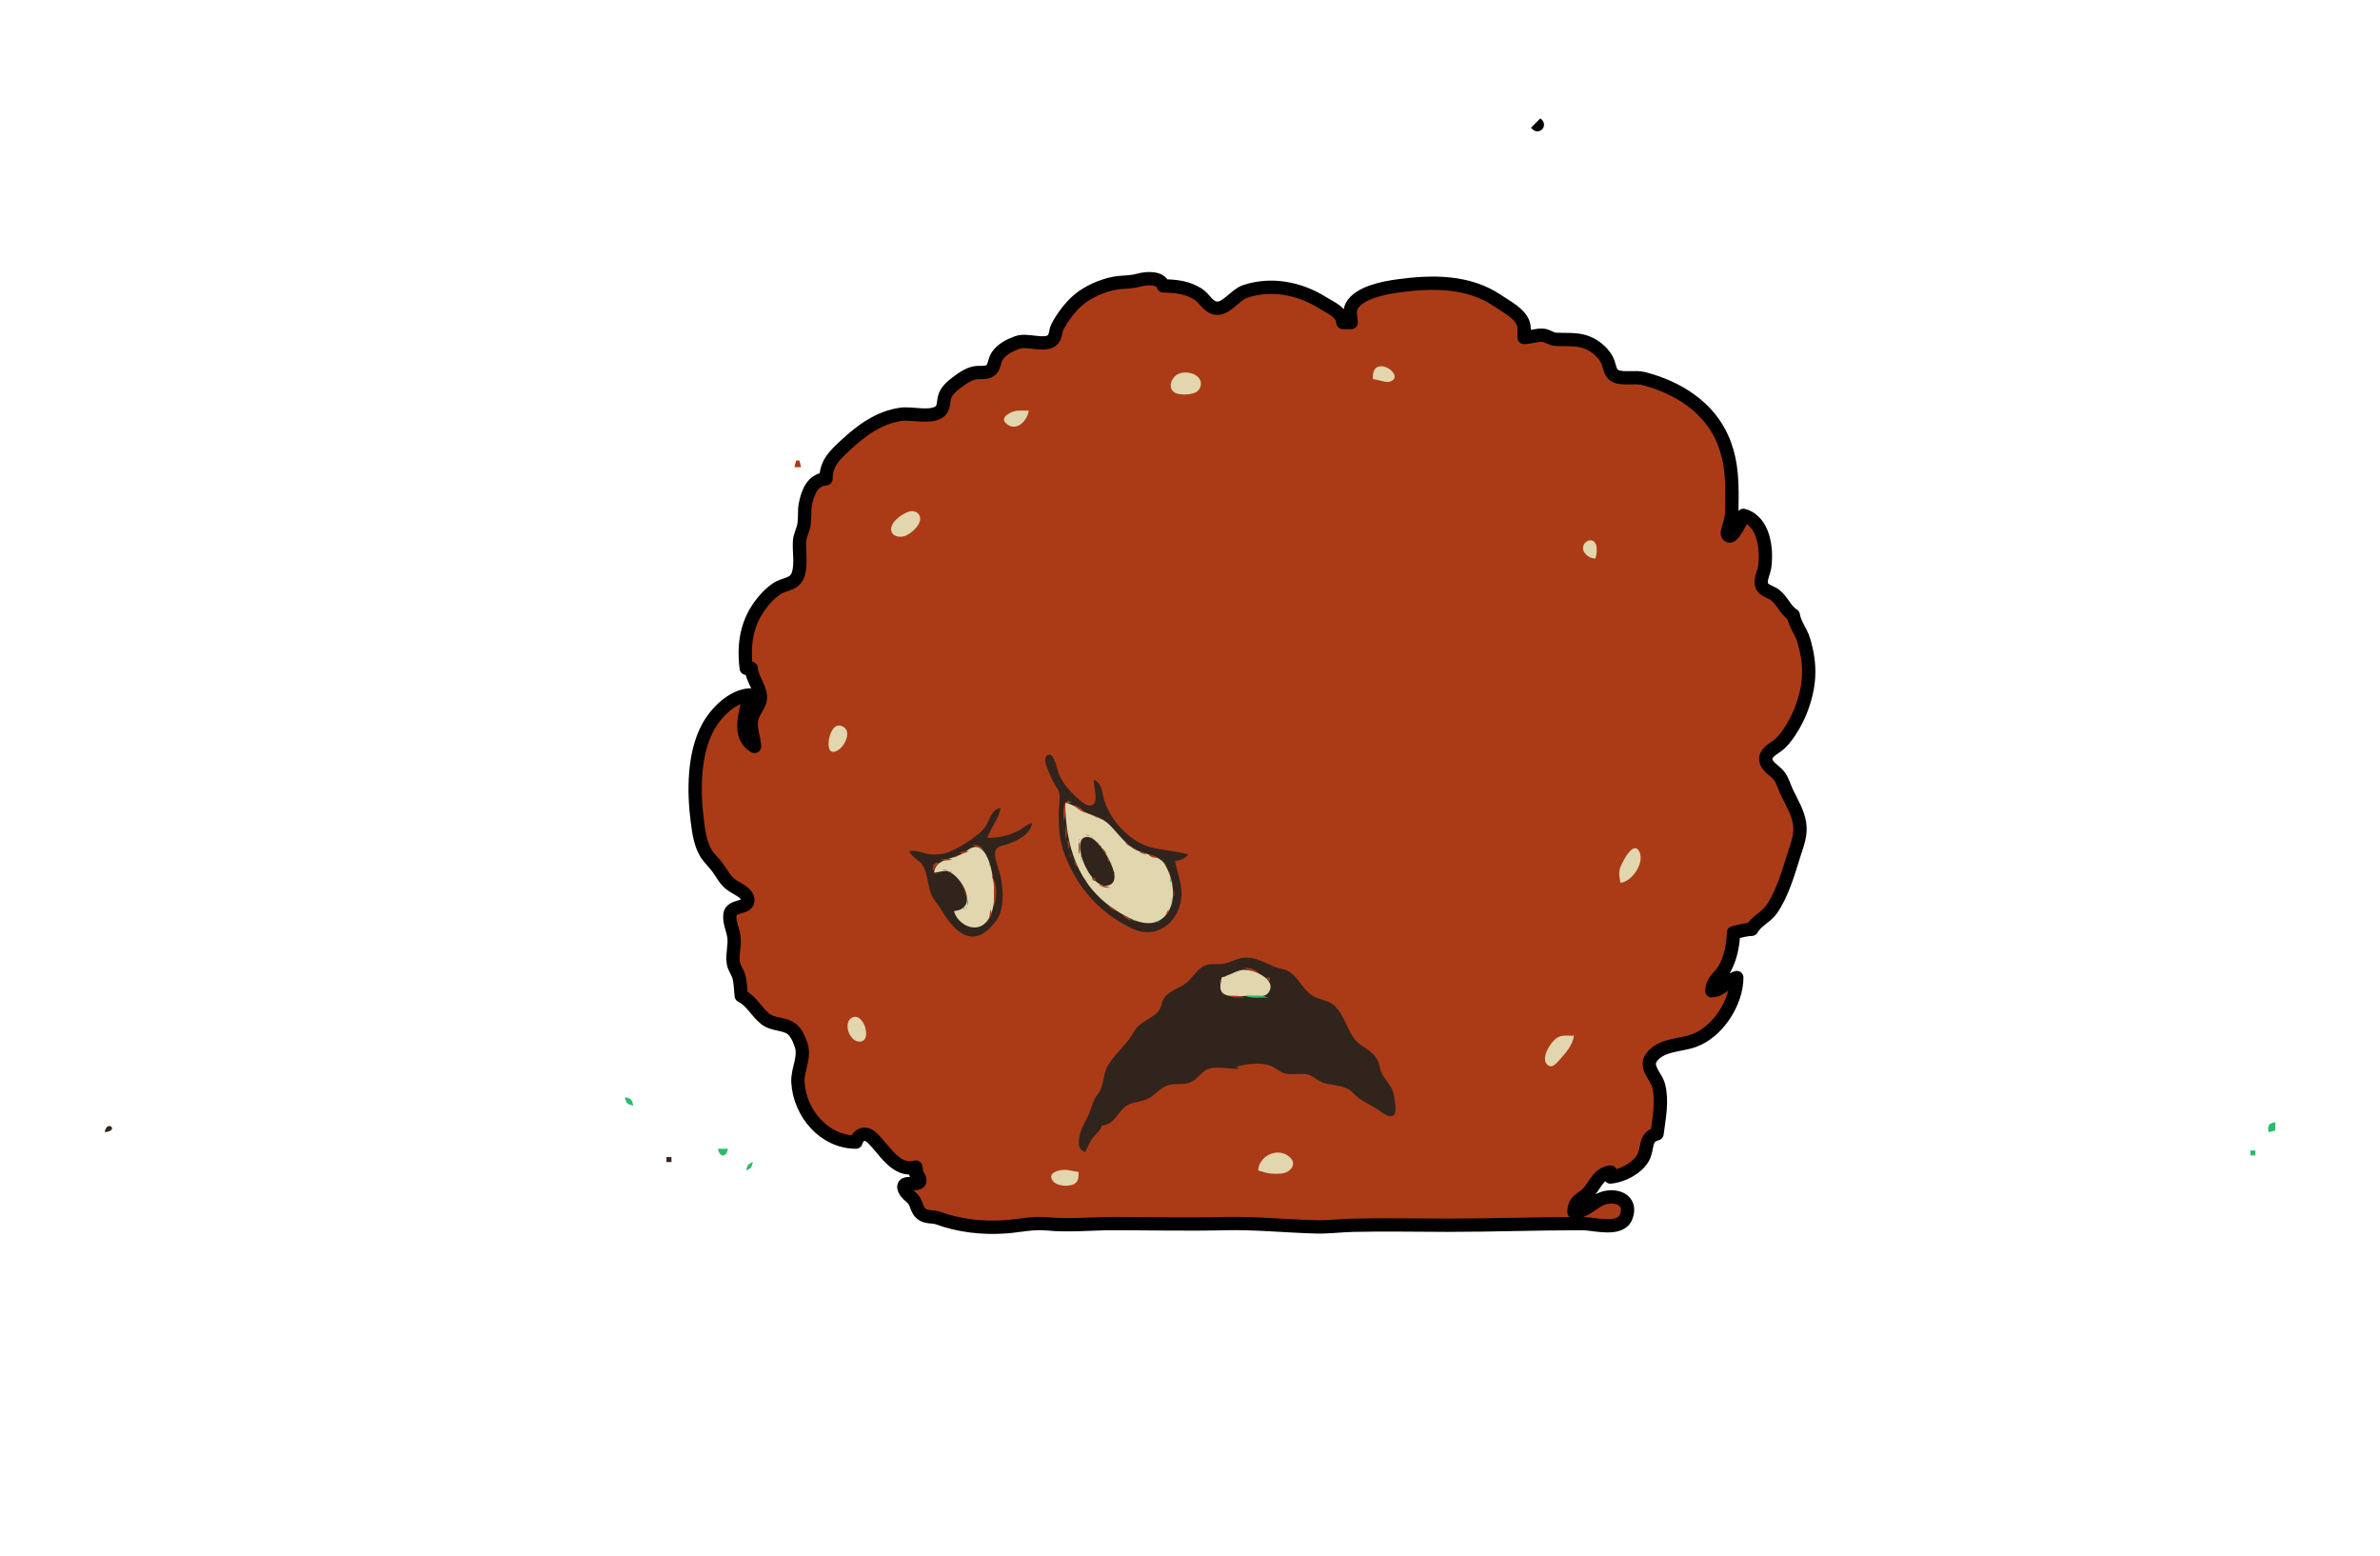 <?xml version="1.0" encoding="UTF-8" standalone="no"?>
<svg
   xmlns:dc="http://purl.org/dc/elements/1.1/"
   xmlns:cc="http://creativecommons.org/ns#"
   xmlns:rdf="http://www.w3.org/1999/02/22-rdf-syntax-ns#"
   xmlns:svg="http://www.w3.org/2000/svg"
   xmlns="http://www.w3.org/2000/svg"
   xmlns:sodipodi="http://sodipodi.sourceforge.net/DTD/sodipodi-0.dtd"
   xmlns:inkscape="http://www.inkscape.org/namespaces/inkscape"
   width="1432"
   height="936"
   id="svg2"
   version="1.1"
   inkscape:version="0.91 r13725"
   sodipodi:docname="6.svg">
  <defs
     id="defs1372" />
  <sodipodi:namedview
     pagecolor="#ffffff"
     bordercolor="#666666"
     borderopacity="1"
     objecttolerance="10"
     gridtolerance="10"
     guidetolerance="10"
     inkscape:pageopacity="0"
     inkscape:pageshadow="2"
     inkscape:window-width="1420"
     inkscape:window-height="595"
     id="namedview1370"
     showgrid="false"
     inkscape:zoom="0.21648045"
     inkscape:cx="716"
     inkscape:cy="468"
     inkscape:window-x="0"
     inkscape:window-y="23"
     inkscape:window-maximized="0"
     inkscape:current-layer="svg2" />
  <path
     style="fill:#ab3b17;stroke:#000000;stroke-opacity:1;stroke-width:8;stroke-miterlimit:4;stroke-dasharray:none;stroke-linejoin:round"
     d="M924 74L925 75L924 74M497 288C488.951 288.607 486.121 295.894 484.63 303.039C483.735 307.326 484.476 311.716 483.66 315.985C482.987 319.513 481.157 322.332 481.019 326.015C480.79 332.066 482.123 339.089 480.431 344.961C478.66 351.109 473.991 350.886 469.129 353.143C466.333 354.441 463.377 357.145 461.28 359.375C449.841 371.538 446.962 385.871 449 402L452 402C452.41 408.179 457.175 412.991 457.527 419C457.808 423.792 453.413 427.467 452.394 432C451.034 438.047 453.62 443.148 454 449C442.948 442.631 449.038 427.525 451 418C440.692 418.747 431.036 428.374 426.214 437C417.285 452.974 417.191 476.108 419.576 494C420.423 500.354 421.266 507.159 424.554 512.826C426.532 516.235 429.613 518.855 431.91 522.039C434.51 525.646 436.056 529.085 439.619 531.919C442.742 534.403 449.273 536.468 449.94 540.957C450.803 546.764 439.911 544.141 439.188 550.059C438.59 554.947 441.172 559.404 441.651 564.089C442.154 569.005 440.488 573.972 441.189 578.985C441.62 582.068 443.541 584.218 444.451 587.089C445.603 590.723 445.52 595.201 446 599C452.314 602.146 455.133 608.691 460.459 612.867C464.825 616.289 470.382 615.566 474.981 618.024C478.703 620.014 480.417 624.242 481.826 628C484.796 635.922 479.634 643.177 480.095 651.004C481.206 669.861 496.167 686.998 515 687C516.435 682.211 520.525 680.604 524.545 684.268C532.02 691.081 538.933 705.426 551 702C551.449 703.756 551.655 704.393 551 706C551.396 706.382 552.556 707.269 552.855 707.865C556.364 714.869 544.712 709.916 543.881 713.323C543.518 714.813 544.539 716.349 545.407 717.448C546.804 719.216 548.852 720.318 550.056 722.263C551.678 724.886 551.831 728.051 554.394 730.106C557.403 732.519 561.296 731.502 564.7 732.764C577.103 737.364 591.491 738.908 604.961 737.946C613.449 737.34 621.208 735.333 630 736.17C643.508 737.455 656.547 736.002 670 736.002C692.358 736.002 714.563 736.564 737 736.015C755.225 735.568 773.778 737.539 792 737.985C799.425 738.167 806.632 737.195 814 737.015C832.975 736.55 852.018 737 871 737C897.927 737 924.994 735.99 952 736C959.135 736.003 974.979 740.85 978.397 731.981C981.767 723.232 974.967 718.961 967 720.149C959.307 721.297 955.581 728.751 947 729C947.252 721.239 951.903 721.837 956.161 716.772C960.369 711.768 961.76 706.08 969 705L969 708C975.903 707.379 984.63 703.005 988.33 696.892C992.073 690.709 988.953 684.127 997 682C998.206 672.459 1000.38 662.541 997.956 653.004C996.576 647.567 989.524 641.909 993.604 636.184C999.236 628.283 1010.89 628.911 1019 626.031C1033.49 620.887 1044.96 603.071 1045 588C1039.18 589.799 1036.35 595.515 1030 596C1030.37 589.157 1034.75 587.98 1037.7 582.661C1041.27 576.211 1042.85 568.297 1043 561C1046.75 560.23 1050.13 559.112 1054 559C1056.77 553.941 1062.6 551.783 1065.94 546.985C1072.44 537.658 1076.01 524.936 1079.4 514.17C1081.43 507.728 1083.91 501.931 1082.74 495C1081.58 488.142 1077.73 482.18 1074.88 476C1073.48 472.97 1072.67 469.85 1070.75 467.054C1068.36 463.571 1061.98 460.901 1062.47 456.039C1062.89 451.858 1068.5 449.765 1071.18 447.156C1076.05 442.43 1080.83 434.139 1083.32 427.83C1089.22 412.855 1089.87 400.378 1085.23 385C1083.64 379.73 1079.8 375.385 1079 370C1074.31 367.172 1072.44 361.182 1067.91 357.803C1065.44 355.963 1060.81 355.158 1059.89 351.856C1058.94 348.398 1061.32 344.391 1061.79 341C1063.29 330.246 1061.34 313.474 1049 310C1047.54 313.397 1045.83 316.892 1043.68 319.922C1043.02 320.845 1041.23 323.411 1039.82 322.079C1038.77 321.086 1039.53 319.111 1039.86 317.995C1041.01 314.143 1041.93 311.068 1042 307C1042.27 292.408 1042.56 278.926 1036.83 265C1028.6 244.999 1009.52 233.012 989 227.732C983.757 226.382 976.811 228.271 972.144 226.254C968.741 224.783 968.729 221.054 967.58 218.039C966.31 214.706 963.708 211.651 960.907 209.481C952.675 203.104 945.357 204.566 936.004 204.093C933.31 203.956 931.297 202.063 928.714 201.704C925.102 201.203 920.772 202.966 917 203C917 200.22 917.427 196.941 916.436 194.289C914.231 188.388 906.325 184.445 901.428 181.08C883.674 168.881 861.73 169.128 841 172C832.686 173.152 817.627 175.909 813.218 184.209C811.719 187.032 812.871 190.952 813 194L808 194C807.495 187.659 800.778 185.253 795.83 182.131C782.138 173.493 764.953 169.968 749 175.363C743.363 177.27 737.863 185.949 731.975 185.383C726.809 184.888 724.874 179.508 720.924 176.97C714.559 172.88 707.397 172.02 700 172C698.191 166.549 689.817 167.211 685 168.544C679.762 169.994 675.214 169.439 670 170.48C662.971 171.883 654.464 175.617 649 180.26C643.958 184.544 639.295 190.726 636.224 196.615C634.851 199.248 635.391 203.184 632.682 204.971C627.553 208.356 618.139 203.815 612 206.035C607.424 207.691 602.776 210.038 599.993 214.184C598.235 216.803 598.417 221.152 595.682 222.972C593.229 224.605 589.757 223.782 587 224.214C583.309 224.792 580.057 226.857 577.089 229.029C573.961 231.319 570.017 234.277 568.602 238.015C567.296 241.465 568.473 245.709 564.772 247.972C559.017 251.49 548.524 248.272 542 249.21C528.863 251.099 518.184 258.976 508.718 267.804C502.092 273.985 497.032 278.598 497 288z"
     id="path710" />
  <path
     style="fill:#e2d6ae; stroke:none;"
     d="M826 228C828.421 228.295 830.615 229.115 833.001 229.525C833.915 229.683 835.021 229.891 835.941 229.628C845.747 226.821 830.339 214.919 826.603 223.124C825.921 224.624 826.052 226.406 826 228M709.094 224.858C705.158 226.597 702.194 232.877 706.514 235.972C709.193 237.892 715.992 237.505 718.891 236.258C722.814 234.57 723.88 229.603 720.681 226.653C717.818 224.011 712.63 223.296 709.094 224.858M619 247C616.676 247 614.319 246.898 611.998 247.044C608.877 247.241 600.707 250.988 605.608 254.972C611.901 260.088 618.292 252.625 619 247z"
     id="path712" />
  <path
     style="fill:#ab3b17; stroke:none;"
     d="M479 277L478 281L482 281L481 277L479 277z"
     id="path714" />
  <path
     style="fill:#e2d6ae; stroke:none;"
     d="M546.996 307.722C543.349 308.812 538.008 312.493 536.619 316.17C534.66 321.356 539.507 323.783 543.911 322.569C547.462 321.591 552.303 317.298 553.392 313.711C554.685 309.451 550.937 306.545 546.996 307.722M960 336C960.301 334.352 960.721 332.661 960.737 330.976C960.853 318.77 946.117 327.941 955.66 334.682C957.047 335.662 958.38 335.764 960 336M502.688 437.046C497.697 440.405 495.856 457.204 504.777 450.847C507.656 448.796 510.388 443.811 509.628 440.189C509.025 437.314 505.283 435.3 502.688 437.046z"
     id="path716" />
  <path
     style="fill:#31241c; stroke:none;"
     d="M707 518C710.494 517.446 712.596 516.605 715 514C707.234 511.683 698.695 511.56 691 509.25C684.632 507.339 678.915 502.807 674.343 498.076C670.516 494.118 666.204 487.258 664.595 481.999C663.156 477.298 663.205 470.726 658 469C658.01 472.464 660.476 480.736 658.224 483.392C655.997 486.018 652.677 483.75 650.714 482.137C645.381 477.755 640.064 472.407 637.268 466C636.319 463.826 634.35 453.291 631.17 453.921C625.656 455.014 631.812 465.615 632.643 468C633.76 471.206 636.608 473.978 637.317 477.174C638.105 480.722 637.001 485.332 637 489C636.996 498.401 637.456 506.163 640.959 515C648.665 534.439 661.984 549.389 681 558.467C696.487 565.86 710.499 553.858 710.907 538C711.076 531.396 708.219 524.467 707 518z"
     id="path718" />
  <path
     style="fill:#ab3b17; stroke:none;"
     d="M640 494C641.822 489.658 640.348 485.577 644 482C638.43 480.749 640 490.5 640 494z"
     id="path720" />
  <path
     style="fill:#28bd68; stroke:none;"
     d="M642 482C643.248 482.685 643.548 482.749 645 483C643.752 482.315 643.452 482.251 642 482z"
     id="path722" />
  <path
     style="fill:#e2d6ae; stroke:none;"
     d="M641 483C641 508.545 648.456 532.673 671 547.301C678.642 552.259 690.938 559.423 699.624 552.297C708.935 544.659 706.384 528.002 700.319 519.148C697.122 514.481 686.979 513.571 682 510.405C675.47 506.253 672.01 500.083 666.446 495.13C662.567 491.677 656.563 490.513 651.996 488.157C648.125 486.159 645.416 483.645 641 483z"
     id="path724" />
  <path
     style="fill:#ab3b17; stroke:none;"
     d="M645 483L646 484L645 483M646 484C648.122 486.37 650.072 487.758 653 489C650.911 486.348 649.199 485.086 646 484z"
     id="path726" />
  <path
     style="fill:#31241c; stroke:none;"
     d="M547 512C549.021 516.196 553.49 517.285 555.566 521.143C558.187 526.013 558.195 532.696 560.262 537.911C561.462 540.937 563.897 543.251 565.566 546.015C570.567 554.292 579.793 568.522 591.576 561.427C593.533 560.249 595.323 558.562 596.885 556.911C598.637 555.058 600.261 552.947 601.246 550.576C604.243 543.362 603.583 533.38 601.731 526C600.856 522.516 597.5 514.612 599.157 511.303C600.52 508.58 604.504 508.488 607 507.531C612.959 505.246 619.93 501.755 621 495C617.461 495.999 615.258 498.519 611.985 500.082C606.09 502.897 600.458 503.999 594 504C596.14 497.788 601.07 492.579 602 486C595.538 487.379 596.034 493.318 592.387 497.945C589.043 502.188 582.53 506.363 577.826 509.083C571.914 512.502 566.94 514.552 560 513.896C555.335 513.455 551.725 511.018 547 512z"
     id="path728" />
  <path
     style="fill:#ab3b17; stroke:none;"
     d="M655.667 489.333C655.222 489.778 656.278 489.722 656.333 489.667C656.778 489.222 655.722 489.278 655.667 489.333M658 491C659.248 491.685 659.548 491.749 661 492C659.752 491.315 659.452 491.251 658 491M661 492C662.248 492.685 662.548 492.749 664 493C662.752 492.315 662.452 492.251 661 492M667 496L668 497L667 496M641 497L641 505C642.161 502.23 642.161 499.77 641 497M669 499L670 500L669 499M671 501L672 502L671 501M653 502C654.248 502.685 654.548 502.749 656 503C654.752 502.315 654.451 502.251 653 502M672 502L673 503L672 502z"
     id="path730" />
  <path
     style="fill:#31241c; stroke:none;"
     d="M652.318 503.786C649.137 505.145 649.923 510.306 650.29 513C651.155 519.341 659.067 535.984 667.772 532.242C671.104 530.81 670.876 526.938 670.054 524C668.43 518.199 664.352 511.2 660.215 506.823C658.294 504.79 655.285 502.518 652.318 503.786z"
     id="path732" />
  <path
     style="fill:#28bd68; stroke:none;"
     d="M656.667 503.333C656.222 503.778 657.278 503.722 657.333 503.667C657.778 503.222 656.722 503.278 656.667 503.333M649.333 504.667C649.278 504.722 649.222 505.778 649.667 505.333C649.722 505.278 649.778 504.222 649.333 504.667z"
     id="path734" />
  <path
     style="fill:#ab3b17; stroke:none;"
     d="M658 504L659 505L658 504M674 504L675 505L674 504M642 505L643 511C643.889 508.492 643.495 507.185 642 505M659 505L660 506L659 505M649 506L649 514C650.161 511.23 650.161 508.77 649 506M660.333 506.667C660.278 506.722 660.222 507.778 660.667 507.333C660.722 507.278 660.778 506.222 660.333 506.667M676 506L677 507L676 506M677 507C678.223 508.195 678.42 508.316 680 509C678.777 507.805 678.58 507.684 677 507M585 508C587.237 509.333 589.518 510.198 592 511C589.766 508.704 588.198 508.23 585 508M662.333 508.667C662.278 508.722 662.222 509.778 662.667 509.333C662.722 509.278 662.778 508.222 662.333 508.667z"
     id="path736" />
  <path
     style="fill:#e2d6ae; stroke:none;"
     d="M562 525C565.274 524.61 568.869 522.999 571.957 524.796C580.301 529.655 588.241 546.704 574 548C575.896 555.793 586.914 561.881 593.348 554.697C599 548.385 598.79 536.807 597.561 529C596.689 523.46 594.773 512.321 588.907 509.877C585.037 508.265 582.094 511.803 578.985 513.525C572.728 516.992 562.643 516.68 562 525z"
     id="path738" />
  <path
     style="fill:#ab3b17; stroke:none;"
     d="M680.667 509.333C680.222 509.778 681.278 509.722 681.333 509.667C681.778 509.222 680.722 509.278 680.667 509.333M583 510L584 511L583 510M663 510C663.936 511.949 664.392 512.55 666 514C665.064 512.051 664.608 511.45 663 510M682 510C683.223 511.195 683.42 511.316 685 512C683.777 510.805 683.58 510.684 682 510z"
     id="path740" />
  <path
     style="fill:#e2d6ae; stroke:none;"
     d="M975 531C981.764 530.467 989.667 519.196 986.393 512.319C983.556 506.36 978.5 514.559 977.224 517.001C976.375 518.624 975.404 520.256 974.819 522C973.797 525.043 974.435 527.943 975 531z"
     id="path742" />
  <path
     style="fill:#ab3b17; stroke:none;"
     d="M577 513C579.462 513.697 580.665 513.11 583 512C580.726 511.591 579.219 512.212 577 513M685 512C686.789 513.422 687.706 513.697 690 514C688.307 512.938 686.96 512.48 685 512M644 513L644 516C644.696 514.446 644.696 514.554 644 513M574 516C575.58 515.317 575.777 515.195 577 514C575.42 514.684 575.223 514.805 574 516M593.333 514.667C593.278 514.722 593.222 515.778 593.667 515.333C593.722 515.278 593.778 514.222 593.333 514.667M650.333 514.667C650.278 514.722 650.222 515.778 650.667 515.333C650.722 515.278 650.778 514.222 650.333 514.667M691 514C692.734 516.003 694.355 515.923 697 516C694.987 514.775 693.341 514.355 691 514M666 515L667 519C667.393 517.076 667.146 516.641 666 515M566 517C568.523 517.99 570.358 517.617 573 517C570.607 516.259 568.507 516.698 566 517M645.333 516.667C645.278 516.722 645.222 517.778 645.667 517.333C645.722 517.278 645.778 516.222 645.333 516.667z"
     id="path744" />
  <path
     style="fill:#28bd68; stroke:none;"
     d="M650.333 516.667C650.278 516.722 650.222 517.778 650.667 517.333C650.722 517.278 650.778 516.222 650.333 516.667z"
     id="path746" />
  <path
     style="fill:#ab3b17; stroke:none;"
     d="M699.333 516.667C699.278 516.722 699.222 517.778 699.667 517.333C699.722 517.278 699.778 516.222 699.333 516.667M561 524C562.255 522.075 563.3 520.548 565 519C561.546 518.223 561.227 521.06 561 524M646 518L648 522C648.369 519.777 647.86 519.266 646 518z"
     id="path748" />
  <path
     style="fill:#28bd68; stroke:none;"
     d="M668.333 518.667C668.278 518.722 668.222 519.778 668.667 519.333C668.722 519.278 668.778 518.222 668.333 518.667M700.333 518.667C700.277 518.722 700.222 519.778 700.667 519.333C700.722 519.278 700.778 518.222 700.333 518.667z"
     id="path750" />
  <path
     style="fill:#ab3b17; stroke:none;"
     d="M595.333 519.667C595.278 519.722 595.222 520.778 595.667 520.333C595.722 520.278 595.778 519.222 595.333 519.667M701.333 519.667C701.278 519.722 701.222 520.778 701.667 520.333C701.722 520.278 701.778 519.222 701.333 519.667M653 521L654 522L653 521M596.333 522.667C596.278 522.722 596.222 523.778 596.667 523.333C596.722 523.278 596.778 522.222 596.333 522.667M654.333 522.667C654.278 522.722 654.222 523.778 654.667 523.333C654.722 523.278 654.778 522.222 654.333 522.667M567 523C568.506 523.683 569.315 523.826 571 524C569.494 523.317 568.685 523.174 567 523M571.667 524.333C571.222 524.778 572.278 524.722 572.333 524.667C572.778 524.222 571.722 524.278 571.667 524.333M670.333 524.667C670.278 524.722 670.222 525.778 670.667 525.333C670.722 525.278 670.778 524.222 670.333 524.667M703.333 524.667C703.278 524.722 703.222 525.778 703.667 525.333C703.722 525.278 703.778 524.222 703.333 524.667M562 525C563.248 525.685 563.548 525.749 565 526C563.752 525.315 563.452 525.251 562 525M573 525L574 526L573 525M597 525L597 529C597.71 527.24 597.71 526.76 597 525M574 526L575 527L574 526z"
     id="path752" />
  <path
     style="fill:#28bd68; stroke:none;"
     d="M656.333 526.667C656.278 526.722 656.222 527.778 656.667 527.333C656.722 527.278 656.778 526.222 656.333 526.667z"
     id="path754" />
  <path
     style="fill:#ab3b17; stroke:none;"
     d="M704.333 526.667C704.278 526.722 704.222 527.778 704.667 527.333C704.722 527.278 704.778 526.222 704.333 526.667M657 528C657.545 529.635 657.365 529.455 659 530L659 528L657 528z"
     id="path756" />
  <path
     style="fill:#28bd68; stroke:none;"
     d="M704 528L704 531C704.696 529.446 704.696 529.554 704 528z"
     id="path758" />
  <path
     style="fill:#ab3b17; stroke:none;"
     d="M598 529L598 545C599.812 540.681 599.812 533.319 598 529M653.333 529.667C653.278 529.722 653.222 530.778 653.667 530.333C653.722 530.278 653.778 529.222 653.333 529.667M659 530L660 531L659 530M705.333 530.667C705.278 530.722 705.222 531.778 705.667 531.333C705.722 531.278 705.778 530.222 705.333 530.667z"
     id="path760" />
  <path
     style="fill:#28bd68; stroke:none;"
     d="M654 531L655 532L654 531z"
     id="path762" />
  <path
     style="fill:#ab3b17; stroke:none;"
     d="M660 531L661 532L660 531M654 532L655 533L654 532M661 532C663.308 533.759 665.092 533.917 668 534C665.749 532.911 663.465 532.481 661 532z"
     id="path764" />
  <path
     style="fill:#28bd68; stroke:none;"
     d="M705.333 532.667C705.278 532.722 705.222 533.778 705.667 533.333C705.722 533.278 705.778 532.222 705.333 532.667z"
     id="path766" />
  <path
     style="fill:#ab3b17; stroke:none;"
     d="M579.333 533.667C579.278 533.722 579.222 534.778 579.667 534.333C579.722 534.278 579.778 533.222 579.333 533.667M656 534L657 535L656 534M580 535L581 539C581.393 537.076 581.146 536.64 580 535M657 535L658 536L657 535M706 535L706 540C706.83 537.97 706.83 537.03 706 535M658 536L659 537L658 536M661 539L662 540L661 539M662 540L663 541L662 540z"
     id="path768" />
  <path
     style="fill:#28bd68; stroke:none;"
     d="M705 540L705 543C705.696 541.446 705.696 541.554 705 540M582 541L582 545C582.71 543.24 582.71 542.76 582 541z"
     id="path770" />
  <path
     style="fill:#ab3b17; stroke:none;"
     d="M663 541L664 542L663 541M664 542L665 543L664 542M665 543L666 544L665 543M705.333 543.667C705.278 543.722 705.222 544.778 705.667 544.333C705.722 544.278 705.778 543.222 705.333 543.667M666 544L667 545L666 544z"
     id="path772" />
  <path
     style="fill:#28bd68; stroke:none;"
     d="M581.333 545.667C581.278 545.722 581.222 546.778 581.667 546.333C581.722 546.278 581.778 545.222 581.333 545.667z"
     id="path774" />
  <path
     style="fill:#ab3b17; stroke:none;"
     d="M667 545C668.717 546.84 669.566 547.349 672 548C670.337 546.497 669.104 545.801 667 545M579.667 546.333C579.222 546.778 580.278 546.722 580.333 546.667C580.778 546.222 579.722 546.278 579.667 546.333M596 547L595 553C596.654 550.823 596.994 549.575 596 547M703 547L701 551C702.86 549.734 703.369 549.223 703 547M674 549L675 550L674 549M675 550C676.896 552.02 678.415 552.995 681 554C679.104 551.819 677.741 550.931 675 550M574 551L575 552L574 551M575 552L576 553L575 552M594.333 553.667C594.278 553.722 594.222 554.778 594.667 554.333C594.722 554.278 594.778 553.222 594.333 553.667z"
     id="path776" />
  <path
     style="fill:#28bd68; stroke:none;"
     d="M681.667 553.333C681.222 553.778 682.278 553.722 682.333 553.667C682.778 553.222 681.722 553.278 681.667 553.333M698 553L699 554L698 553z"
     id="path778" />
  <path
     style="fill:#ab3b17; stroke:none;"
     d="M699 553L700 554L699 553M577 554L578 555L577 554M682.667 554.333C682.222 554.778 683.278 554.722 683.333 554.667C683.778 554.222 682.722 554.278 682.667 554.333z"
     id="path780" />
  <path
     style="fill:#28bd68; stroke:none;"
     d="M695 554C696.248 554.685 696.549 554.749 698 555C696.752 554.315 696.452 554.251 695 554z"
     id="path782" />
  <path
     style="fill:#31241c; stroke:none;"
     d="M653 693C654.362 690.175 655.617 686.764 657.58 684.31C659.746 681.604 661.951 680.414 663 677C671.494 676.357 672.229 667.868 679.09 664.434C682.853 662.55 687.207 662.789 690.999 660.745C695.232 658.464 698.371 654.087 703.015 652.724C707.252 651.48 711.858 652.74 715.999 651.157C720.303 649.511 722.319 645.299 726.209 643.353C730.869 641.023 739.778 643 745 643C744.35 641.7 744.853 642 743 642C749.318 640.002 757.559 638.756 763.999 640.92C767.304 642.03 769.836 644.826 773.17 645.687C777.288 646.75 781.781 645.496 785.961 646.147C789.804 646.747 792.39 649.968 796.004 651.235C800.786 652.913 806.436 652.609 810.985 655.009C813.664 656.422 815.326 658.974 817.745 660.701C821.628 663.474 826.198 665.372 830.17 668.174C832.122 669.551 835.855 672.656 838.382 670.914C840.867 669.202 839.159 662.524 838.91 660C838.321 654.039 834.433 650.875 831.564 646C830.152 643.601 830.265 640.924 829.182 638.439C827.452 634.469 823.619 631.542 820.015 629.394C810.749 623.874 810.687 612.698 803.231 605.228C799.338 601.326 793.442 601.593 789.004 598.451C783.921 594.852 781.391 588.711 776.545 585.008C773.791 582.904 770.123 582.881 767 581.611C760.656 579.032 755.182 575.321 748 576.129C743.779 576.603 740.156 579.033 736 579.74C732.463 580.341 728.571 579.368 725.174 580.728C720.336 582.664 717.731 588.119 713.78 591.236C709.764 594.405 703.621 595.882 700.603 600.108C698.701 602.77 699.014 606.246 696.682 608.701C693.491 612.061 688.532 613.821 685.044 617.039C682.459 619.425 681.308 622.6 679.193 625.335C675.235 630.454 670.047 635.2 666.724 640.718C663.259 646.471 664.627 653.005 660.235 658.576C657.422 662.144 656.913 665.913 655.215 670C653.361 674.459 650.601 678.171 649.63 683C648.761 687.316 648.342 691.454 653 693z"
     id="path786" />
  <path
     style="fill:#ab3b17; stroke:none;"
     d="M748 582L758 586C755.096 582.858 752.21 582.196 748 582M745.667 583.333C745.222 583.778 746.278 583.722 746.333 583.667C746.778 583.222 745.722 583.278 745.667 583.333z"
     id="path788" />
  <path
     style="fill:#e2d6ae; stroke:none;"
     d="M735 588C734.703 590.368 733.722 593.461 734.643 595.772C736.655 600.821 746.754 599 751 599C754.145 599 760.747 600.218 762.972 597.397C769.482 589.145 753.004 582.23 747 583.533C742.825 584.44 739.102 586.819 735 588z"
     id="path790" />
  <path
     style="fill:#ab3b17; stroke:none;"
     d="M740.667 585.333C740.222 585.778 741.278 585.722 741.333 585.667C741.778 585.222 740.722 585.278 740.667 585.333M759 586L760 587L759 586M736.667 587.333C736.222 587.778 737.278 587.722 737.333 587.667C737.778 587.222 736.722 587.278 736.667 587.333M762 588C762.545 589.635 762.365 589.455 764 590L764 588L762 588M734 589L734 592C734.696 590.446 734.696 590.554 734 589M735.667 598.333C735.222 598.778 736.278 598.722 736.333 598.667C736.778 598.222 735.722 598.278 735.667 598.333M739 599C742.163 600.327 745.586 600 749 600C745.837 598.673 742.414 599 739 599z"
     id="path792" />
  <path
     style="fill:#28bd68; stroke:none;"
     d="M749 599C753.217 600.769 758.459 600 763 600C758.783 598.231 753.541 599 749 599z"
     id="path794" />
  <path
     style="fill:#e2d6ae; stroke:none;"
     d="M513.105 611.917C506.26 614.69 511.624 628.634 518.683 626.267C524.303 624.382 519.443 609.349 513.105 611.917z"
     id="path796" />
  <path
     style="fill:#e2d6ae; stroke:none;"
     d="M947 623C943.889 623 940.001 622.44 937.184 624.027C933.387 626.167 926.005 637.111 931.589 640.914C934.005 642.559 936.447 639.613 937.869 638.031C941.823 633.633 946.194 629.008 947 623z"
     id="path800" />
  <path
     style="fill:#28bd68; stroke:none;"
     d="M376 660C376.577 663.474 377.526 664.423 381 665C380.423 661.526 379.474 660.577 376 660M1365 681L1369 680L1369 675C1365.05 675.659 1364.11 677.109 1365 681z"
     id="path804" />
  <path
     style="fill:#31241c; stroke:none;"
     d="M63 681C72.229 680.281 64.379 673.063 63 681z"
     id="path806" />
  <path
     style="fill:#28bd68; stroke:none;"
     d="M432 691C432.898 696.379 437.102 696.379 438 691L432 691M1354 692L1354 695L1357 695L1357 692L1354 692z"
     id="path814" />
  <path
     style="fill:#e2d6ae; stroke:none;"
     d="M757 704C759.656 704.829 762.2 705.756 765 705.946C766.968 706.08 769.034 706.078 770.999 705.906C776.176 705.451 781.049 700.171 775.682 695.742C768.413 689.744 757.469 695.509 757 704z"
     id="path816" />
  <path
     style="fill:#31241c; stroke:none;"
     d="M401 696L401 699L404 699L404 696L401 696z"
     id="path818" />
  <path
     style="fill:#28bd68; stroke:none;"
     d="M449 704C451.853 703.013 452.373 701.936 453 699C450.159 700.127 449.508 700.987 449 704z"
     id="path820" />
  <path
     style="fill:#e2d6ae; stroke:none;"
     d="M649 705C646.672 704.561 644.344 704.1 641.998 703.758C638.483 703.247 629.234 705.029 633.647 710.57C636.133 713.692 644.542 714.225 647.397 711.398C649.089 709.723 648.929 707.178 649 705z"
     id="path822" />
</svg>
